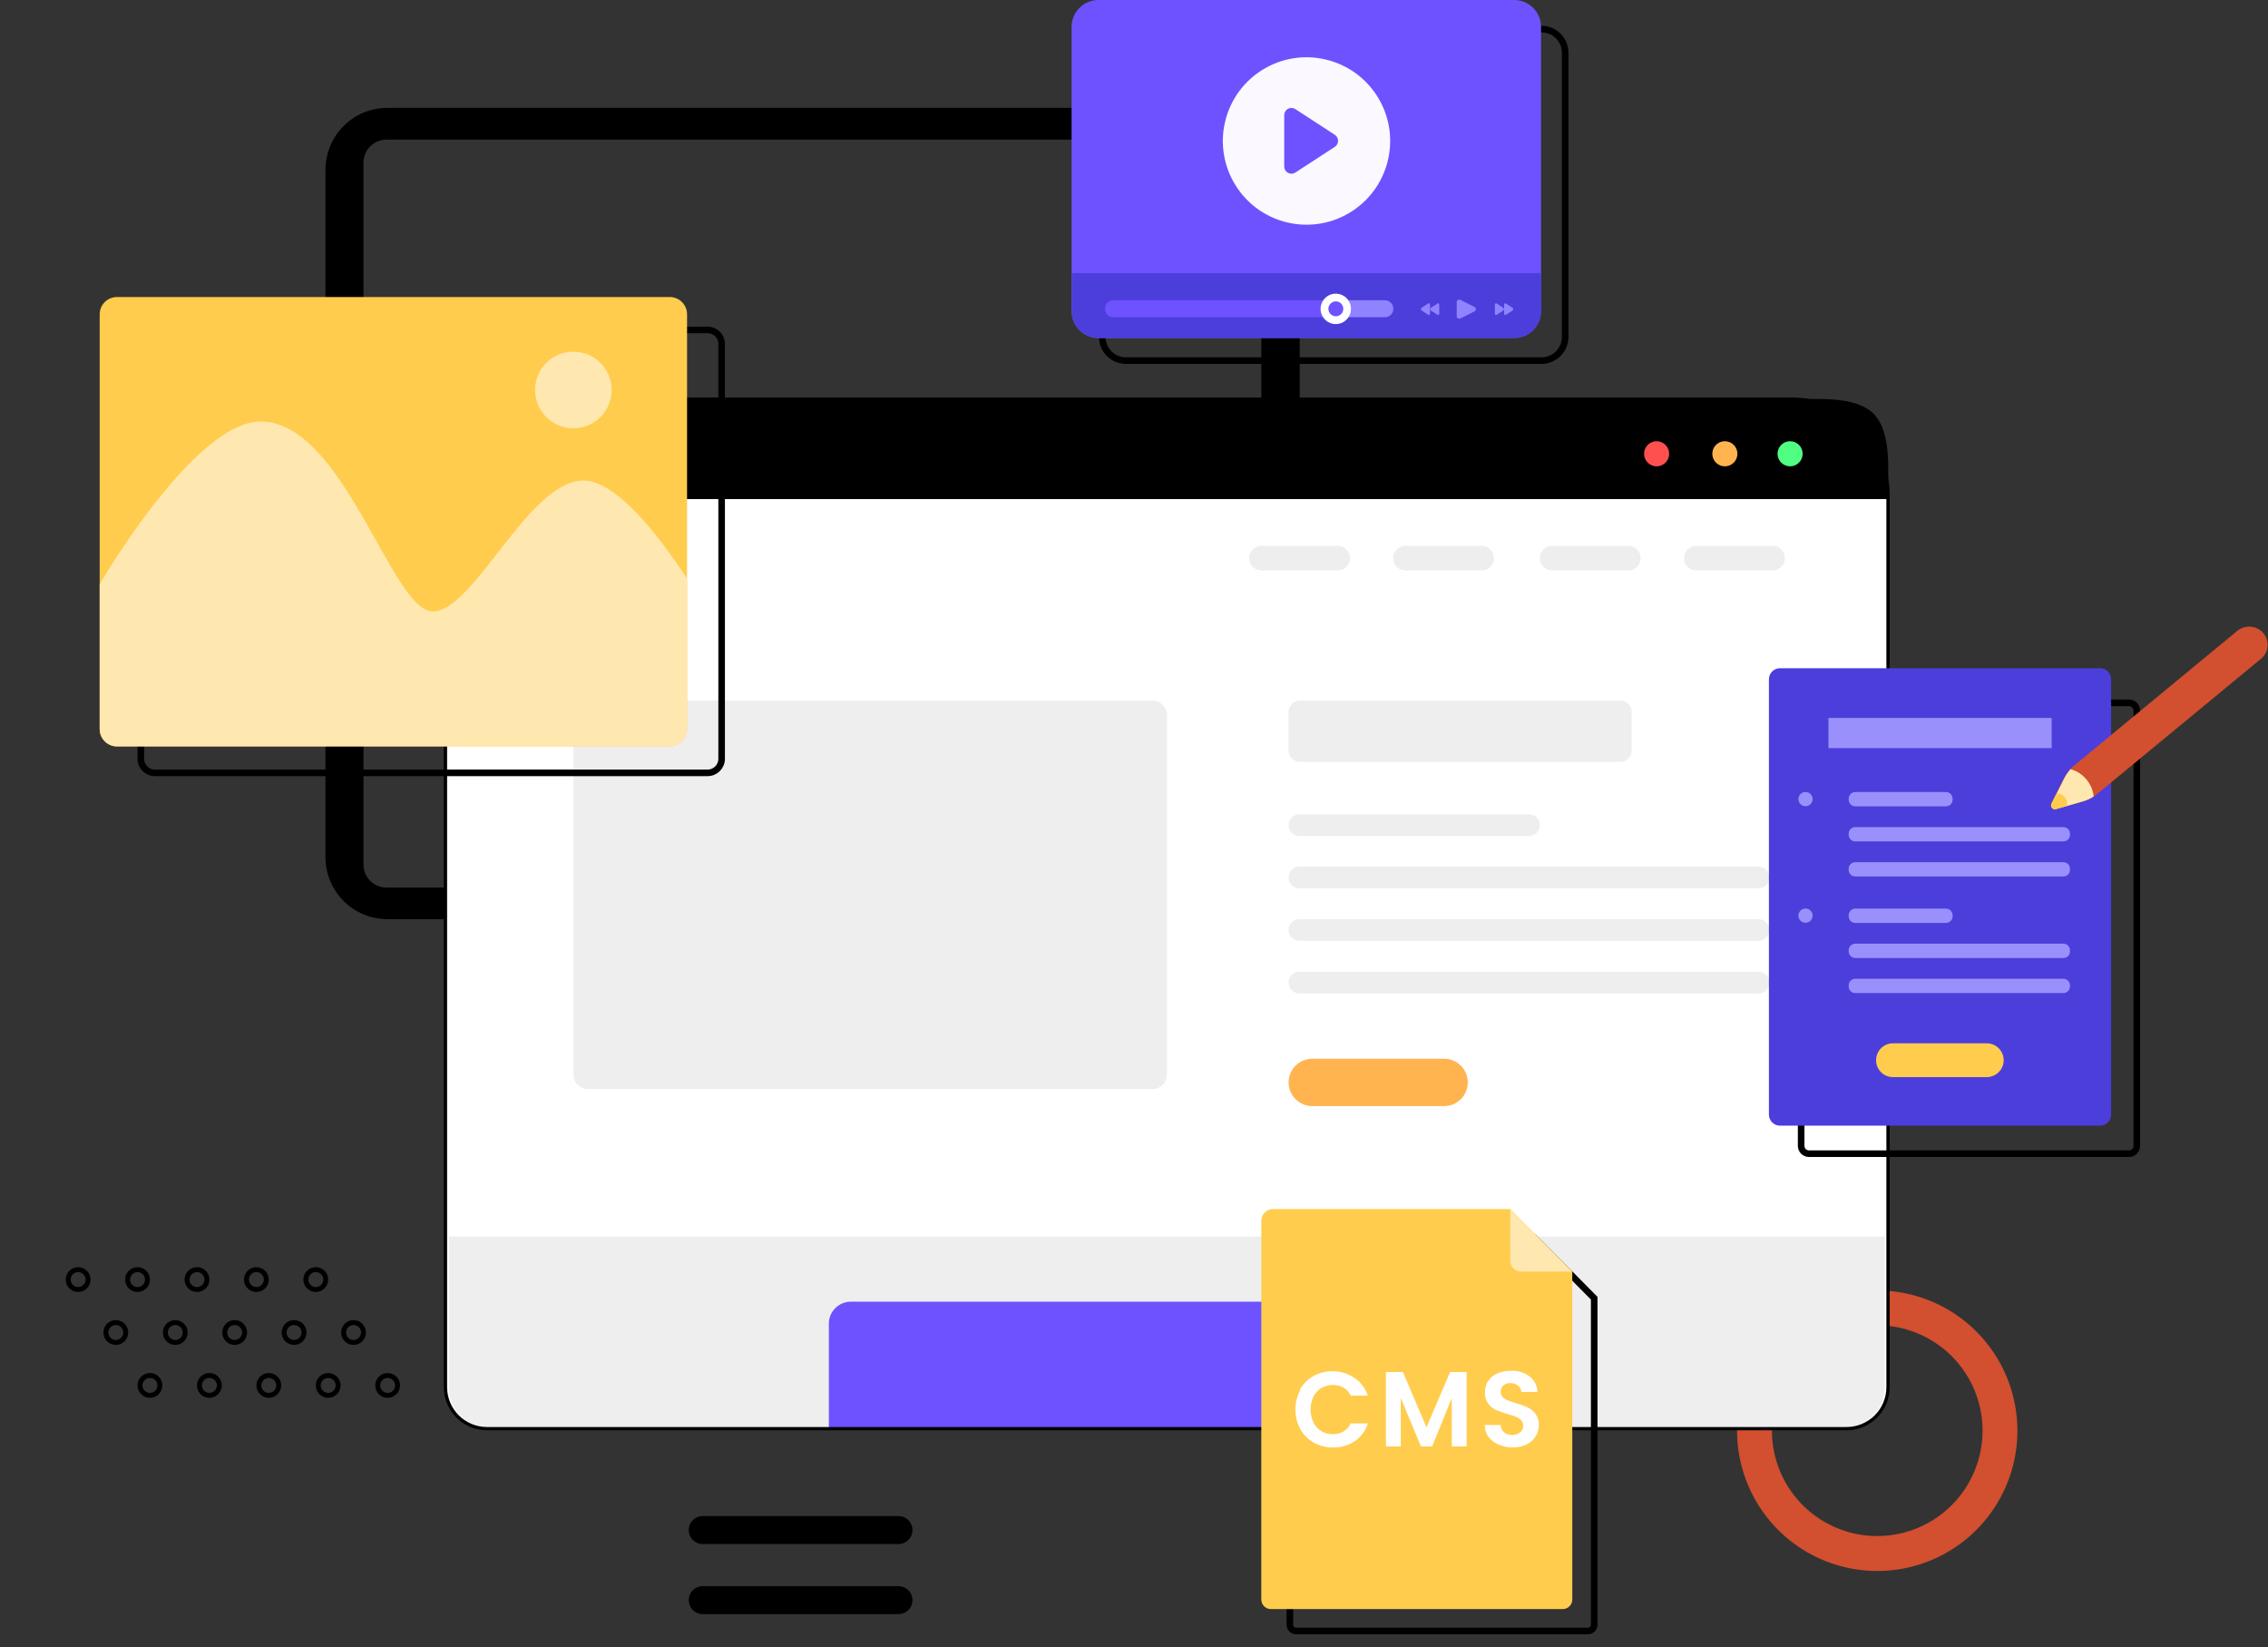 <svg width="690" height="501" viewBox="0 0 690 501" fill="none" xmlns="http://www.w3.org/2000/svg">
<rect x="0" y="0" width="690" height="501" fill="#333333" stroke="none"/>
<path d="M99.017 51.657V260.71C99.017 265.71 101.003 270.505 104.537 274.04C108.071 277.575 112.864 279.561 117.862 279.561H376.571C381.569 279.561 386.363 277.575 389.897 274.04C393.431 270.505 395.416 265.71 395.416 260.71V51.657C395.416 46.657 393.431 41.862 389.897 38.327C386.363 34.792 381.569 32.806 376.571 32.806H117.862C112.864 32.806 108.071 34.792 104.537 38.327C101.003 41.862 99.017 46.657 99.017 51.657V51.657ZM376.755 269.952H117.556C115.706 269.952 113.932 269.217 112.624 267.908C111.316 266.6 110.581 264.825 110.581 262.975V49.453C110.581 47.603 111.316 45.828 112.624 44.519C113.932 43.211 115.706 42.476 117.556 42.476H376.755C378.605 42.476 380.379 43.211 381.687 44.519C382.995 45.828 383.73 47.603 383.73 49.453V262.914C383.73 264.764 382.995 266.539 381.687 267.847C380.379 269.156 378.605 269.891 376.755 269.891V269.952Z" fill="black"/>
<path d="M571.118 392.504C562.683 392.504 554.437 395.006 547.423 399.694C540.41 404.383 534.944 411.047 531.717 418.843C528.49 426.639 527.646 435.217 529.293 443.493C530.94 451.769 535.004 459.37 540.97 465.335C546.936 471.3 554.537 475.362 562.811 477.005C571.085 478.649 579.66 477.801 587.452 474.569C595.244 471.338 601.903 465.867 606.587 458.849C611.27 451.831 613.768 443.581 613.764 435.143C613.767 429.541 612.665 423.993 610.523 418.818C608.38 413.642 605.239 408.939 601.278 404.979C597.317 401.019 592.615 397.879 587.44 395.738C582.264 393.597 576.718 392.498 571.118 392.504V392.504ZM571.118 467.193C564.781 467.193 558.586 465.314 553.317 461.792C548.048 458.27 543.942 453.264 541.517 447.408C539.092 441.551 538.457 435.107 539.693 428.89C540.93 422.673 543.981 416.962 548.462 412.479C552.943 407.997 558.652 404.944 564.867 403.708C571.083 402.471 577.525 403.106 583.38 405.532C589.234 407.958 594.238 412.066 597.759 417.336C601.279 422.607 603.158 428.804 603.158 435.143C603.158 443.643 599.783 451.795 593.774 457.806C587.765 463.817 579.616 467.193 571.118 467.193V467.193Z" fill="#D24F30"/>
<path d="M574.402 150.563V421.902C574.402 423.56 574.075 425.203 573.441 426.735C572.806 428.267 571.876 429.659 570.704 430.832C569.532 432.004 568.14 432.935 566.609 433.569C565.077 434.204 563.435 434.531 561.777 434.531H148.148C144.8 434.531 141.589 433.2 139.222 430.832C136.854 428.463 135.524 425.251 135.524 421.902V150.563C135.524 146.733 136.279 142.94 137.744 139.401C139.21 135.863 141.359 132.648 144.067 129.941C146.776 127.233 149.991 125.086 153.529 123.622C157.068 122.158 160.86 121.406 164.689 121.409H545.298C553.019 121.425 560.418 124.503 565.874 129.968C571.33 135.433 574.396 142.839 574.402 150.563Z" fill="white"/>
<path d="M574.402 150.563V151.807H135.606V150.563C135.606 146.732 136.36 142.94 137.826 139.401C139.292 135.863 141.441 132.648 144.149 129.941C146.858 127.233 150.073 125.086 153.611 123.622C157.149 122.158 160.941 121.406 164.77 121.409H545.298C553.019 121.425 564.544 120.377 570 125.842C575.456 131.308 574.396 142.839 574.402 150.563Z" fill="black"/>
<path d="M406.98 173.494H383.771C383.279 173.497 382.791 173.402 382.336 173.216C381.881 173.029 381.467 172.755 381.118 172.408C380.77 172.061 380.493 171.648 380.304 171.194C380.115 170.74 380.018 170.253 380.018 169.761V169.761C380.018 168.765 380.413 167.81 381.117 167.106C381.821 166.402 382.775 166.007 383.771 166.007H406.98C407.972 166.012 408.921 166.41 409.62 167.113C410.32 167.817 410.712 168.768 410.712 169.761C410.712 170.751 410.319 171.7 409.619 172.4C408.919 173.101 407.97 173.494 406.98 173.494Z" fill="#EEEEEE"/>
<path d="M450.85 173.494H427.559C426.569 173.494 425.619 173.101 424.919 172.4C424.22 171.7 423.826 170.751 423.826 169.761V169.761C423.826 168.768 424.219 167.817 424.918 167.113C425.618 166.41 426.567 166.012 427.559 166.007H450.768C451.763 166.007 452.718 166.402 453.422 167.106C454.125 167.81 454.521 168.765 454.521 169.761V169.761C454.521 170.74 454.136 171.681 453.449 172.379C452.762 173.077 451.829 173.478 450.85 173.494Z" fill="#EEEEEE"/>
<path d="M495.392 173.494H472.203C471.711 173.497 471.224 173.402 470.768 173.216C470.313 173.029 469.899 172.755 469.551 172.408C469.202 172.061 468.925 171.648 468.736 171.194C468.547 170.74 468.45 170.253 468.45 169.761C468.45 168.765 468.846 167.81 469.549 167.106C470.253 166.402 471.208 166.007 472.203 166.007H495.392C496.387 166.007 497.342 166.402 498.045 167.106C498.749 167.81 499.144 168.765 499.144 169.761V169.761C499.144 170.253 499.047 170.74 498.859 171.194C498.67 171.648 498.393 172.061 498.044 172.408C497.695 172.755 497.282 173.029 496.826 173.216C496.371 173.402 495.884 173.497 495.392 173.494V173.494Z" fill="#EEEEEE"/>
<path d="M539.282 173.494H516.073C515.582 173.494 515.097 173.397 514.644 173.21C514.191 173.022 513.78 172.747 513.433 172.4C513.087 172.054 512.812 171.642 512.624 171.189C512.437 170.736 512.34 170.251 512.34 169.761V169.761C512.34 168.768 512.733 167.817 513.432 167.113C514.132 166.41 515.081 166.012 516.073 166.007H539.282C540.277 166.007 541.232 166.402 541.935 167.106C542.639 167.81 543.034 168.765 543.034 169.761V169.761C543.035 170.253 542.937 170.74 542.748 171.194C542.56 171.648 542.283 172.061 541.934 172.408C541.585 172.755 541.172 173.029 540.716 173.216C540.261 173.402 539.774 173.497 539.282 173.494V173.494Z" fill="#EEEEEE"/>
<path d="M350.629 213.093H178.863C176.43 213.093 174.458 215.066 174.458 217.5V326.831C174.458 329.265 176.43 331.238 178.863 331.238H350.629C353.062 331.238 355.034 329.265 355.034 326.831V217.5C355.034 215.066 353.062 213.093 350.629 213.093Z" fill="#EEEEEE"/>
<path d="M492.985 213.093H395.457C393.565 213.093 392.031 214.628 392.031 216.521V228.292C392.031 230.185 393.565 231.72 395.457 231.72H492.985C494.878 231.72 496.412 230.185 496.412 228.292V216.521C496.412 214.628 494.878 213.093 492.985 213.093Z" fill="#EEEEEE"/>
<path d="M465.146 254.284H395.335C394.458 254.284 393.618 253.936 392.998 253.316C392.379 252.696 392.031 251.855 392.031 250.979V250.979C392.036 250.104 392.386 249.266 393.004 248.648C393.623 248.029 394.46 247.679 395.335 247.674H465.146C466.023 247.674 466.863 248.022 467.483 248.642C468.102 249.262 468.45 250.102 468.45 250.979V250.979C468.453 251.413 468.369 251.844 468.204 252.247C468.039 252.649 467.796 253.014 467.489 253.322C467.181 253.629 466.816 253.873 466.414 254.038C466.012 254.203 465.581 254.286 465.146 254.284V254.284Z" fill="#EEEEEE"/>
<path d="M534.999 270.176H395.335C394.458 270.176 393.618 269.828 392.998 269.208C392.379 268.589 392.031 267.748 392.031 266.871V266.871C392.036 265.997 392.386 265.159 393.004 264.54C393.623 263.922 394.46 263.572 395.335 263.566H534.999C535.433 263.566 535.862 263.652 536.263 263.818C536.664 263.984 537.028 264.227 537.335 264.534C537.642 264.841 537.885 265.206 538.051 265.607C538.217 266.008 538.303 266.437 538.303 266.871V266.871C538.306 267.306 538.222 267.737 538.057 268.139C537.892 268.542 537.649 268.907 537.341 269.214C537.034 269.522 536.668 269.765 536.266 269.93C535.864 270.096 535.433 270.179 534.999 270.176V270.176Z" fill="#EEEEEE"/>
<path d="M534.999 286.171H395.335C394.901 286.171 394.471 286.086 394.07 285.92C393.669 285.754 393.305 285.51 392.998 285.203C392.692 284.896 392.448 284.532 392.282 284.131C392.116 283.73 392.031 283.3 392.031 282.866V282.866C392.036 281.991 392.386 281.154 393.004 280.535C393.623 279.916 394.46 279.567 395.335 279.561H534.999C535.872 279.561 536.709 279.907 537.328 280.522C537.947 281.137 538.297 281.973 538.303 282.846V282.846C538.308 283.282 538.227 283.716 538.063 284.12C537.899 284.525 537.656 284.893 537.349 285.202C537.041 285.512 536.675 285.757 536.271 285.923C535.868 286.09 535.435 286.174 534.999 286.171V286.171Z" fill="#EEEEEE"/>
<path d="M534.999 302.166H395.335C394.458 302.166 393.618 301.818 392.998 301.198C392.379 300.578 392.031 299.737 392.031 298.861V298.861C392.031 297.984 392.379 297.144 392.998 296.524C393.618 295.904 394.458 295.556 395.335 295.556H534.999C535.433 295.553 535.864 295.637 536.266 295.802C536.668 295.967 537.034 296.21 537.341 296.518C537.649 296.825 537.892 297.191 538.057 297.593C538.222 297.995 538.306 298.426 538.303 298.861C538.306 299.296 538.222 299.727 538.057 300.129C537.892 300.531 537.649 300.897 537.341 301.204C537.034 301.511 536.668 301.755 536.266 301.92C535.864 302.085 535.433 302.169 534.999 302.166Z" fill="#EEEEEE"/>
<path d="M439.347 336.42H399.23C397.321 336.42 395.489 335.661 394.139 334.311C392.789 332.96 392.031 331.128 392.031 329.218C392.031 327.308 392.789 325.476 394.139 324.126C395.489 322.775 397.321 322.017 399.23 322.017H439.347C441.256 322.017 443.087 322.775 444.438 324.126C445.788 325.476 446.546 327.308 446.546 329.218V329.218C446.546 331.128 445.788 332.96 444.438 334.311C443.087 335.661 441.256 336.42 439.347 336.42V336.42Z" fill="#FFB450"/>
<path d="M573.404 376.08V421.902C573.404 423.56 573.079 425.203 572.447 426.735C571.816 428.267 570.89 429.659 569.723 430.832C568.556 432.004 567.171 432.935 565.646 433.569C564.122 434.204 562.487 434.531 560.837 434.531H149.091C145.758 434.531 142.562 433.2 140.205 430.832C137.848 428.463 136.524 425.251 136.524 421.902V376.08H573.404Z" fill="#EEEEEE"/>
<path d="M457.825 402.602V434.531H252.162V402.602C252.162 400.831 252.864 399.132 254.115 397.878C255.365 396.623 257.061 395.916 258.832 395.911H451.053C451.939 395.9 452.817 396.065 453.638 396.396C454.459 396.728 455.207 397.219 455.837 397.841C456.466 398.464 456.966 399.205 457.308 400.023C457.649 400.84 457.825 401.717 457.825 402.602V402.602Z" fill="#6E52FF"/>
<path d="M507.812 137.995C507.816 138.751 507.596 139.49 507.18 140.12C506.763 140.751 506.169 141.243 505.472 141.535C504.776 141.826 504.008 141.905 503.267 141.76C502.526 141.615 501.845 141.253 501.309 140.721C500.774 140.188 500.408 139.508 500.259 138.768C500.111 138.027 500.185 137.259 500.473 136.561C500.761 135.862 501.25 135.265 501.878 134.845C502.505 134.425 503.243 134.201 503.998 134.201C505.006 134.201 505.973 134.6 506.688 135.311C507.403 136.022 507.807 136.987 507.812 137.995Z" fill="#FF5050"/>
<path d="M528.574 137.995C528.578 138.752 528.358 139.492 527.94 140.123C527.523 140.753 526.927 141.245 526.229 141.537C525.532 141.828 524.763 141.905 524.022 141.759C523.28 141.612 522.598 141.248 522.064 140.713C521.529 140.179 521.166 139.497 521.019 138.755C520.873 138.013 520.95 137.244 521.241 136.546C521.532 135.849 522.024 135.253 522.654 134.835C523.285 134.418 524.025 134.197 524.781 134.201C525.787 134.201 526.752 134.601 527.463 135.312C528.175 136.024 528.574 136.989 528.574 137.995V137.995Z" fill="#FFB450"/>
<path d="M548.419 137.995C548.423 138.752 548.202 139.492 547.784 140.123C547.367 140.753 546.771 141.245 546.074 141.537C545.376 141.828 544.607 141.905 543.866 141.759C543.124 141.612 542.443 141.248 541.908 140.713C541.373 140.179 541.01 139.497 540.863 138.755C540.717 138.013 540.794 137.244 541.085 136.546C541.376 135.849 541.868 135.253 542.499 134.835C543.129 134.418 543.869 134.197 544.625 134.201C545.631 134.201 546.596 134.601 547.308 135.312C548.019 136.024 548.419 136.989 548.419 137.995Z" fill="#50FF81"/>
<path d="M574.402 150.563V421.902C574.402 423.56 574.075 425.203 573.441 426.735C572.806 428.267 571.876 429.659 570.704 430.832C569.532 432.004 568.14 432.935 566.609 433.569C565.077 434.204 563.435 434.531 561.777 434.531H148.148C144.8 434.531 141.589 433.2 139.222 430.832C136.854 428.463 135.524 425.251 135.524 421.902V150.563C135.524 146.733 136.279 142.94 137.744 139.401C139.21 135.863 141.359 132.648 144.067 129.941C146.776 127.233 149.991 125.086 153.529 123.622C157.068 122.158 160.86 121.406 164.689 121.409H545.298C553.019 121.425 560.418 124.503 565.874 129.968C571.33 135.433 574.396 142.839 574.402 150.563Z" stroke="black" stroke-miterlimit="10"/>
<g style="mix-blend-mode:multiply">
<path d="M47.106 100.352H215.283C217.636 100.352 219.545 102.26 219.545 104.615V230.798C219.545 233.153 217.636 235.062 215.283 235.062H47.106C44.753 235.062 42.844 233.153 42.844 230.798V104.615C42.844 102.26 44.753 100.352 47.106 100.352Z" stroke="black" stroke-width="2"/>
</g>
<path d="M203.765 90.338H35.589C32.683 90.338 30.327 92.694 30.327 95.601V221.764C30.327 224.671 32.683 227.027 35.589 227.027H203.765C206.671 227.027 209.027 224.671 209.027 221.764V95.601C209.027 92.694 206.671 90.338 203.765 90.338Z" fill="#FFCC4D"/>
<path d="M209.027 175.983V221.764C209.027 223.154 208.475 224.488 207.492 225.471C206.509 226.455 205.176 227.007 203.786 227.007H35.569C34.18 227.002 32.85 226.447 31.868 225.465C30.887 224.483 30.333 223.153 30.327 221.764V177.697C30.327 177.697 59.023 128.203 79.275 128.203C104.646 128.203 119.086 185.959 131.669 185.959C144.253 185.959 160.814 146.156 177.497 146.156C187.49 146.156 200.339 162.742 209.027 175.983Z" fill="#FFE7B0"/>
<path d="M186.083 118.614C186.083 120.919 185.399 123.172 184.119 125.088C182.838 127.004 181.018 128.497 178.889 129.378C176.76 130.26 174.418 130.489 172.158 130.038C169.898 129.587 167.823 128.475 166.196 126.844C164.568 125.213 163.46 123.135 163.013 120.874C162.566 118.613 162.8 116.27 163.684 114.142C164.569 112.014 166.065 110.196 167.982 108.918C169.9 107.641 172.154 106.961 174.458 106.965C177.543 106.97 180.5 108.2 182.679 110.384C184.859 112.568 186.083 115.528 186.083 118.614V118.614Z" fill="#FFE7B0"/>
<g style="mix-blend-mode:multiply">
<path d="M550.353 213.765H647.697C649.015 213.765 650.083 214.833 650.083 216.151V348.516C650.083 349.834 649.015 350.903 647.697 350.903H550.353C549.036 350.903 547.967 349.834 547.967 348.516V216.151C547.967 214.833 549.036 213.765 550.353 213.765Z" stroke="black" stroke-width="2"/>
</g>
<path d="M638.89 203.239H541.545C539.676 203.239 538.16 204.756 538.16 206.626V338.991C538.16 340.861 539.676 342.377 541.545 342.377H638.89C640.76 342.377 642.276 340.861 642.276 338.991V206.626C642.276 204.756 640.76 203.239 638.89 203.239Z" fill="#4C3EDB"/>
<path d="M624.186 218.357H556.271V227.537H624.186V218.357Z" fill="#9A90FC"/>
<path d="M604.444 327.607H575.891C575.217 327.607 574.549 327.473 573.927 327.215C573.305 326.956 572.739 326.577 572.264 326.099C571.788 325.622 571.411 325.055 571.155 324.431C570.899 323.808 570.769 323.14 570.772 322.465C570.769 321.791 570.899 321.123 571.155 320.499C571.411 319.876 571.788 319.309 572.264 318.831C572.739 318.354 573.305 317.975 573.927 317.716C574.549 317.457 575.217 317.324 575.891 317.324H604.444C605.807 317.324 607.114 317.866 608.078 318.83C609.042 319.794 609.583 321.102 609.583 322.465V322.465C609.583 323.829 609.042 325.137 608.078 326.101C607.114 327.065 605.807 327.607 604.444 327.607V327.607Z" fill="#FFCC4D"/>
<path d="M592.043 240.9H564.429C563.325 240.9 562.43 241.795 562.43 242.9V243.247C562.43 244.351 563.325 245.246 564.429 245.246H592.043C593.147 245.246 594.042 244.351 594.042 243.247V242.9C594.042 241.795 593.147 240.9 592.043 240.9Z" fill="#9A90FC"/>
<path d="M627.755 251.57H564.429C563.325 251.57 562.43 252.465 562.43 253.57V253.916C562.43 255.021 563.325 255.916 564.429 255.916H627.755C628.858 255.916 629.753 255.021 629.753 253.916V253.57C629.753 252.465 628.858 251.57 627.755 251.57Z" fill="#9A90FC"/>
<path d="M627.755 262.24H564.429C563.325 262.24 562.43 263.135 562.43 264.24V264.586C562.43 265.691 563.325 266.586 564.429 266.586H627.755C628.858 266.586 629.753 265.691 629.753 264.586V264.24C629.753 263.135 628.858 262.24 627.755 262.24Z" fill="#9A90FC"/>
<path d="M551.458 243.063C551.453 243.49 551.323 243.906 551.083 244.259C550.843 244.612 550.504 244.886 550.109 245.046C549.714 245.207 549.28 245.247 548.862 245.161C548.444 245.075 548.06 244.868 547.76 244.564C547.46 244.261 547.256 243.876 547.174 243.457C547.092 243.038 547.136 242.604 547.3 242.21C547.465 241.816 547.742 241.48 548.097 241.243C548.452 241.006 548.869 240.88 549.296 240.88C549.581 240.88 549.864 240.937 550.128 241.047C550.391 241.156 550.631 241.318 550.832 241.521C551.033 241.724 551.191 241.964 551.299 242.229C551.406 242.494 551.46 242.777 551.458 243.063V243.063Z" fill="#9A90FC"/>
<path d="M592.043 276.358H564.429C563.325 276.358 562.43 277.253 562.43 278.357V278.704C562.43 279.809 563.325 280.704 564.429 280.704H592.043C593.147 280.704 594.042 279.809 594.042 278.704V278.357C594.042 277.253 593.147 276.358 592.043 276.358Z" fill="#9A90FC"/>
<path d="M627.755 287.028H564.429C563.325 287.028 562.43 287.923 562.43 289.027V289.374C562.43 290.478 563.325 291.374 564.429 291.374H627.755C628.858 291.374 629.753 290.478 629.753 289.374V289.027C629.753 287.923 628.858 287.028 627.755 287.028Z" fill="#9A90FC"/>
<path d="M627.755 297.698H564.429C563.325 297.698 562.43 298.593 562.43 299.697V300.044C562.43 301.148 563.325 302.043 564.429 302.043H627.755C628.858 302.043 629.753 301.148 629.753 300.044V299.697C629.753 298.593 628.858 297.698 627.755 297.698Z" fill="#9A90FC"/>
<path d="M551.458 278.521C551.453 278.948 551.323 279.364 551.083 279.717C550.843 280.069 550.504 280.343 550.109 280.504C549.714 280.665 549.28 280.704 548.862 280.619C548.444 280.533 548.06 280.325 547.76 280.022C547.46 279.719 547.256 279.334 547.174 278.915C547.092 278.496 547.136 278.062 547.3 277.668C547.465 277.274 547.742 276.938 548.097 276.701C548.452 276.464 548.869 276.338 549.296 276.338C549.581 276.338 549.864 276.394 550.128 276.504C550.391 276.614 550.631 276.775 550.832 276.978C551.033 277.181 551.191 277.422 551.299 277.687C551.406 277.952 551.46 278.235 551.458 278.521V278.521Z" fill="#9A90FC"/>
<path d="M688.001 200.261L638.197 241.349C637.811 241.678 637.402 241.978 636.973 242.247C635.915 242.932 634.76 243.454 633.547 243.797L625.389 246.082C625.171 246.143 624.94 246.139 624.724 246.071C624.509 246.002 624.318 245.872 624.175 245.697C624.032 245.521 623.944 245.308 623.92 245.083C623.897 244.858 623.939 244.631 624.043 244.43L627.795 236.963C628.331 235.866 629.018 234.85 629.835 233.943C630.192 233.552 630.581 233.19 630.997 232.862L680.557 191.957C681.657 191.018 683.072 190.53 684.516 190.591C685.961 190.651 687.33 191.256 688.348 192.284C688.866 192.821 689.27 193.459 689.534 194.157C689.798 194.856 689.918 195.6 689.885 196.347C689.853 197.093 689.669 197.824 689.345 198.497C689.021 199.17 688.564 199.77 688.001 200.261V200.261Z" fill="#D24F30"/>
<path d="M636.973 242.247C635.915 242.932 634.76 243.454 633.547 243.797L628.836 245.144L625.491 246.082C625.273 246.143 625.042 246.139 624.827 246.071C624.611 246.002 624.42 245.872 624.277 245.697C624.134 245.521 624.046 245.308 624.022 245.083C623.999 244.858 624.041 244.631 624.145 244.43L625.695 241.349L627.898 236.963C628.433 235.866 629.12 234.85 629.937 233.943C631.802 234.471 633.468 235.543 634.721 237.022C635.974 238.501 636.759 240.32 636.973 242.247V242.247Z" fill="#FFE7B0"/>
<path d="M628.836 245.144L625.491 246.082C625.273 246.143 625.042 246.139 624.827 246.071C624.611 246.002 624.42 245.872 624.277 245.697C624.134 245.521 624.046 245.308 624.022 245.083C623.999 244.858 624.041 244.631 624.145 244.43L625.695 241.349C626.171 241.331 626.645 241.422 627.08 241.617C627.515 241.811 627.899 242.103 628.203 242.47C628.506 242.837 628.722 243.269 628.831 243.733C628.941 244.197 628.943 244.68 628.836 245.144V245.144Z" fill="#FFCC4D"/>
<g style="mix-blend-mode:multiply">
<path d="M342.531 8.854H469C472.964 8.854 476.178 12.068 476.178 16.035V102.496C476.178 106.462 472.964 109.677 469 109.677H342.531C338.567 109.677 335.353 106.462 335.353 102.496V16.035C335.353 12.068 338.567 8.854 342.531 8.854Z" stroke="black" stroke-width="2"/>
</g>
<path d="M460.659 0H334.191C329.674 0 326.012 3.663 326.012 8.181V94.642C326.012 99.161 329.674 102.823 334.191 102.823H460.659C465.176 102.823 468.838 99.161 468.838 94.642V8.181C468.838 3.663 465.176 0 460.659 0Z" fill="#6E52FF"/>
<path d="M468.838 83.054V94.622C468.838 96.786 467.978 98.862 466.448 100.392C464.918 101.923 462.843 102.783 460.68 102.783H334.231C332.068 102.783 329.993 101.923 328.463 100.392C326.933 98.862 326.073 96.786 326.073 94.622V83.054H468.838Z" fill="#4C3EDB"/>
<path d="M401.841 93.908C401.838 94.832 402.115 95.736 402.636 96.499H338.759C338.072 96.499 337.413 96.226 336.928 95.74C336.442 95.254 336.169 94.595 336.169 93.908C336.169 93.221 336.442 92.562 336.928 92.076C337.413 91.59 338.072 91.317 338.759 91.317H402.636C402.115 92.08 401.838 92.984 401.841 93.908V93.908Z" fill="#6E52FF"/>
<path d="M423.908 93.908C423.908 94.595 423.635 95.254 423.149 95.74C422.663 96.226 422.005 96.499 421.318 96.499H402.636C402.117 95.735 401.839 94.832 401.839 93.908C401.839 92.984 402.117 92.081 402.636 91.317H421.318C422.005 91.317 422.663 91.59 423.149 92.076C423.635 92.562 423.908 93.221 423.908 93.908Z" fill="#8F83FF"/>
<path d="M411.018 93.908C411.027 95.017 410.637 96.093 409.919 96.938C409.202 97.784 408.205 98.344 407.11 98.517C406.014 98.69 404.893 98.463 403.951 97.879C403.008 97.295 402.306 96.392 401.973 95.334C401.64 94.276 401.698 93.133 402.135 92.114C402.573 91.095 403.362 90.267 404.359 89.78C405.355 89.294 406.493 89.181 407.566 89.463C408.638 89.745 409.574 90.403 410.203 91.317C410.73 92.078 411.014 92.982 411.018 93.908V93.908Z" fill="white"/>
<path d="M408.673 93.908C408.677 94.358 408.547 94.798 408.3 95.174C408.053 95.549 407.699 95.843 407.285 96.016C406.87 96.19 406.413 96.237 405.972 96.15C405.531 96.064 405.126 95.847 404.808 95.529C404.49 95.212 404.274 94.806 404.188 94.365C404.101 93.924 404.148 93.467 404.321 93.052C404.495 92.638 404.789 92.284 405.164 92.037C405.539 91.79 405.98 91.66 406.429 91.664C407.023 91.669 407.59 91.907 408.01 92.327C408.429 92.747 408.667 93.314 408.673 93.908V93.908Z" fill="#6E52FF"/>
<path d="M443.181 96.193V91.868C443.186 91.74 443.222 91.615 443.287 91.505C443.351 91.395 443.442 91.302 443.551 91.236C443.66 91.169 443.784 91.131 443.912 91.123C444.039 91.116 444.166 91.141 444.282 91.195L448.586 93.357C448.71 93.42 448.814 93.516 448.887 93.635C448.96 93.754 448.999 93.891 448.999 94.03C448.999 94.17 448.96 94.306 448.887 94.425C448.814 94.544 448.71 94.641 448.586 94.704L444.282 96.866C444.166 96.92 444.039 96.944 443.912 96.937C443.784 96.93 443.66 96.891 443.551 96.825C443.442 96.758 443.351 96.665 443.287 96.555C443.222 96.445 443.186 96.32 443.181 96.193V96.193Z" fill="#8F83FF"/>
<path d="M454.786 95.356V92.704C454.786 92.357 455.071 92.133 455.316 92.296L457.355 93.622C457.419 93.67 457.47 93.731 457.506 93.802C457.541 93.873 457.559 93.951 457.559 94.03C457.559 94.109 457.541 94.188 457.506 94.258C457.47 94.329 457.419 94.391 457.355 94.438L455.316 95.764C455.071 95.928 454.786 95.703 454.786 95.356Z" fill="#8F83FF"/>
<path d="M457.6 95.356V92.704C457.6 92.357 457.886 92.133 458.131 92.296L460.17 93.622C460.233 93.67 460.285 93.731 460.32 93.802C460.356 93.873 460.374 93.951 460.374 94.03C460.374 94.109 460.356 94.188 460.32 94.258C460.285 94.329 460.233 94.391 460.17 94.438L458.131 95.764C457.886 95.928 457.6 95.703 457.6 95.356Z" fill="#8F83FF"/>
<path d="M437.878 95.356V92.704C437.878 92.357 437.593 92.133 437.348 92.296L435.309 93.622C435.245 93.67 435.194 93.731 435.159 93.802C435.123 93.873 435.105 93.951 435.105 94.03C435.105 94.109 435.123 94.188 435.159 94.258C435.194 94.329 435.245 94.391 435.309 94.438L437.348 95.764C437.593 95.928 437.878 95.703 437.878 95.356Z" fill="#8F83FF"/>
<path d="M435.064 95.356V92.704C435.064 92.357 434.778 92.133 434.534 92.296L432.494 93.622C432.431 93.67 432.379 93.731 432.344 93.802C432.309 93.873 432.29 93.951 432.29 94.03C432.29 94.109 432.309 94.188 432.344 94.258C432.379 94.329 432.431 94.391 432.494 94.438L434.534 95.764C434.778 95.928 435.064 95.703 435.064 95.356Z" fill="#8F83FF"/>
<path d="M422.247 48.764C425.496 35.083 417.042 21.358 403.365 18.109C389.688 14.859 375.968 23.316 372.719 36.997C369.471 50.678 377.925 64.403 391.602 67.653C405.279 70.902 418.999 62.445 422.247 48.764Z" fill="#FBF8FF"/>
<path d="M390.705 50.657V35.009C390.705 34.617 390.81 34.231 391.01 33.894C391.21 33.556 391.498 33.279 391.842 33.091C392.187 32.903 392.575 32.811 392.967 32.826C393.359 32.84 393.74 32.96 394.07 33.173L406.103 41.007C406.406 41.206 406.655 41.476 406.827 41.795C406.999 42.114 407.089 42.471 407.089 42.833C407.089 43.195 406.999 43.552 406.827 43.871C406.655 44.189 406.406 44.46 406.103 44.659L394.07 52.493C393.74 52.706 393.359 52.826 392.967 52.84C392.575 52.854 392.187 52.763 391.842 52.575C391.498 52.387 391.21 52.11 391.01 51.772C390.81 51.435 390.705 51.049 390.705 50.657Z" fill="#6E52FF"/>
<g style="mix-blend-mode:multiply">
<path d="M395.006 376.406H466.746L485.008 394.852V494.163C485.008 494.672 484.806 495.159 484.447 495.519C484.087 495.878 483.6 496.08 483.092 496.08H394.333C393.825 496.08 393.338 495.878 392.978 495.519C392.619 495.159 392.417 494.672 392.417 494.163V378.997C392.417 378.31 392.69 377.651 393.175 377.165C393.661 376.679 394.32 376.406 395.006 376.406Z" stroke="black" stroke-width="2"/>
</g>
<path d="M387.319 367.736H459.477L478.342 386.75V486.493C478.342 487.267 478.035 488.009 477.488 488.556C476.941 489.103 476.199 489.41 475.425 489.41H386.646C385.873 489.41 385.131 489.103 384.584 488.556C384.037 488.009 383.73 487.267 383.73 486.493V371.306C383.73 370.836 383.823 370.37 384.004 369.935C384.184 369.501 384.449 369.106 384.783 368.775C385.116 368.443 385.512 368.18 385.947 368.002C386.383 367.824 386.849 367.733 387.319 367.736V367.736Z" fill="#FFCC4D"/>
<path d="M459.477 367.736V383.506C459.482 384.369 459.828 385.194 460.439 385.801C461.051 386.409 461.878 386.75 462.74 386.75H478.342L459.477 367.736Z" fill="#FFE7B0"/>
<path d="M395.498 422.616C396.455 420.905 397.866 419.493 399.577 418.536C401.366 417.543 403.384 417.036 405.43 417.067C407.797 417.05 410.111 417.762 412.059 419.107C413.99 420.387 415.429 422.286 416.138 424.493H410.937C410.477 423.478 409.715 422.63 408.755 422.065C407.761 421.502 406.633 421.22 405.491 421.249C404.26 421.227 403.046 421.545 401.983 422.167C400.955 422.792 400.127 423.698 399.597 424.779C399.02 426.011 398.721 427.355 398.721 428.716C398.721 430.077 399.02 431.421 399.597 432.654C400.121 433.743 400.95 434.658 401.983 435.285C403.046 435.908 404.26 436.225 405.491 436.203C406.633 436.232 407.761 435.95 408.755 435.387C409.711 434.809 410.472 433.956 410.937 432.939H416.138C415.471 435.133 414.075 437.033 412.181 438.325C410.215 439.637 407.895 440.313 405.532 440.263C403.485 440.287 401.466 439.773 399.679 438.774C397.972 437.813 396.561 436.401 395.6 434.694C394.609 432.864 394.09 430.817 394.09 428.736C394.09 426.656 394.609 424.608 395.6 422.779L395.498 422.616Z" fill="white"/>
<path d="M446.2 417.312V439.937H441.672V425.228L435.717 439.937H432.29L426.172 425.228V439.937H421.644V417.312H426.804L433.983 434.123L441.162 417.312H446.2Z" fill="white"/>
<path d="M455.826 439.325C454.628 438.846 453.589 438.04 452.828 436.999C452.087 435.95 451.694 434.693 451.706 433.408H456.56C456.583 434.243 456.935 435.036 457.539 435.612C458.224 436.181 459.097 436.473 459.987 436.428C460.882 436.479 461.766 436.203 462.475 435.653C462.779 435.41 463.021 435.098 463.18 434.744C463.34 434.389 463.413 434.001 463.393 433.613C463.415 433.002 463.195 432.408 462.781 431.96C462.343 431.513 461.814 431.165 461.231 430.94C460.403 430.618 459.558 430.339 458.702 430.103C457.479 429.76 456.28 429.338 455.112 428.839C454.182 428.398 453.371 427.74 452.746 426.921C452.049 425.918 451.705 424.713 451.767 423.493C451.74 422.256 452.089 421.04 452.767 420.005C453.465 418.988 454.443 418.194 455.581 417.72C456.872 417.177 458.26 416.906 459.66 416.924C461.697 416.827 463.706 417.432 465.351 418.638C466.073 419.203 466.662 419.92 467.078 420.738C467.494 421.555 467.726 422.454 467.757 423.371H462.842C462.83 422.997 462.734 422.63 462.561 422.298C462.388 421.966 462.143 421.677 461.843 421.453C461.151 420.915 460.291 420.64 459.416 420.678C458.674 420.654 457.949 420.901 457.376 421.372C457.093 421.626 456.874 421.943 456.735 422.297C456.597 422.651 456.544 423.033 456.581 423.412C456.571 423.69 456.618 423.968 456.72 424.228C456.822 424.488 456.976 424.724 457.172 424.922C457.598 425.344 458.104 425.677 458.661 425.901C459.246 426.146 460.082 426.431 461.169 426.758C462.396 427.097 463.596 427.527 464.759 428.043C465.716 428.515 466.543 429.216 467.166 430.083C467.873 431.066 468.225 432.26 468.165 433.47C468.178 434.658 467.852 435.826 467.227 436.836C466.563 437.909 465.608 438.773 464.473 439.325C463.132 439.966 461.657 440.281 460.17 440.243C458.673 440.248 457.193 439.935 455.826 439.325V439.325Z" fill="white"/>
<path d="M96.073 392.212C95.475 392.212 94.891 392.034 94.394 391.702C93.896 391.37 93.509 390.897 93.28 390.345C93.051 389.792 92.991 389.184 93.108 388.597C93.225 388.011 93.513 387.472 93.936 387.049C94.358 386.626 94.897 386.338 95.483 386.221C96.07 386.105 96.677 386.164 97.23 386.393C97.782 386.622 98.254 387.01 98.587 387.507C98.919 388.004 99.096 388.589 99.096 389.187C99.096 389.585 99.018 389.978 98.866 390.345C98.714 390.712 98.491 391.045 98.21 391.326C97.93 391.607 97.597 391.829 97.23 391.981C96.863 392.133 96.47 392.212 96.073 392.212Z" stroke="black" stroke-width="1.5"/>
<path d="M78.003 392.212C77.405 392.212 76.821 392.034 76.324 391.702C75.826 391.37 75.439 390.897 75.21 390.345C74.981 389.792 74.921 389.184 75.038 388.597C75.155 388.011 75.443 387.472 75.865 387.049C76.288 386.626 76.827 386.338 77.413 386.221C78 386.105 78.608 386.164 79.16 386.393C79.712 386.622 80.184 387.01 80.517 387.507C80.849 388.004 81.026 388.589 81.026 389.187C81.026 389.585 80.948 389.978 80.796 390.345C80.644 390.712 80.421 391.045 80.141 391.326C79.86 391.607 79.527 391.829 79.16 391.981C78.793 392.133 78.4 392.212 78.003 392.212Z" stroke="black" stroke-width="1.5"/>
<path d="M59.933 392.212C59.335 392.212 58.751 392.034 58.254 391.702C57.757 391.37 57.369 390.897 57.14 390.345C56.911 389.792 56.852 389.184 56.968 388.597C57.085 388.011 57.373 387.472 57.796 387.049C58.218 386.626 58.757 386.338 59.343 386.221C59.93 386.105 60.538 386.164 61.09 386.393C61.642 386.622 62.114 387.01 62.447 387.507C62.779 388.004 62.956 388.589 62.956 389.187C62.956 389.585 62.878 389.978 62.726 390.345C62.574 390.712 62.351 391.045 62.071 391.326C61.79 391.607 61.457 391.829 61.09 391.981C60.723 392.133 60.33 392.212 59.933 392.212Z" stroke="black" stroke-width="1.5"/>
<path d="M41.843 392.212C41.245 392.212 40.661 392.034 40.164 391.702C39.666 391.37 39.279 390.897 39.05 390.345C38.821 389.792 38.761 389.184 38.878 388.597C38.995 388.011 39.283 387.472 39.705 387.049C40.128 386.626 40.667 386.338 41.253 386.221C41.84 386.105 42.447 386.164 43 386.393C43.552 386.622 44.024 387.01 44.356 387.507C44.689 388.004 44.866 388.589 44.866 389.187C44.866 389.585 44.788 389.978 44.636 390.345C44.484 390.712 44.261 391.045 43.98 391.326C43.7 391.607 43.367 391.829 43 391.981C42.633 392.133 42.24 392.212 41.843 392.212Z" stroke="black" stroke-width="1.5"/>
<path d="M23.773 392.212C23.175 392.212 22.591 392.034 22.094 391.702C21.596 391.37 21.209 390.897 20.98 390.345C20.751 389.792 20.691 389.184 20.808 388.597C20.925 388.011 21.213 387.472 21.636 387.049C22.058 386.626 22.597 386.338 23.183 386.221C23.77 386.105 24.378 386.164 24.93 386.393C25.482 386.622 25.954 387.01 26.287 387.507C26.619 388.004 26.796 388.589 26.796 389.187C26.796 389.585 26.718 389.978 26.566 390.345C26.414 390.712 26.191 391.045 25.911 391.326C25.63 391.607 25.297 391.829 24.93 391.981C24.563 392.133 24.17 392.212 23.773 392.212Z" stroke="black" stroke-width="1.5"/>
<path d="M107.555 408.308C106.957 408.308 106.373 408.131 105.876 407.799C105.379 407.466 104.991 406.994 104.762 406.441C104.534 405.889 104.474 405.281 104.59 404.694C104.707 404.107 104.995 403.568 105.418 403.145C105.841 402.723 106.379 402.435 106.966 402.318C107.552 402.201 108.16 402.261 108.712 402.49C109.264 402.719 109.737 403.106 110.069 403.604C110.401 404.101 110.578 404.686 110.578 405.284C110.578 406.086 110.26 406.855 109.693 407.423C109.126 407.99 108.357 408.308 107.555 408.308Z" stroke="black" stroke-width="1.5"/>
<path d="M89.465 408.308C88.867 408.308 88.283 408.131 87.786 407.799C87.288 407.466 86.901 406.994 86.672 406.441C86.443 405.889 86.383 405.281 86.5 404.694C86.617 404.107 86.905 403.568 87.328 403.145C87.75 402.723 88.289 402.435 88.875 402.318C89.462 402.201 90.07 402.261 90.622 402.49C91.174 402.719 91.646 403.106 91.979 403.604C92.311 404.101 92.488 404.686 92.488 405.284C92.488 406.086 92.169 406.856 91.603 407.423C91.036 407.99 90.267 408.308 89.465 408.308Z" stroke="black" stroke-width="1.5"/>
<path d="M71.395 408.308C70.797 408.308 70.213 408.131 69.716 407.799C69.219 407.466 68.831 406.994 68.602 406.441C68.373 405.889 68.314 405.281 68.43 404.694C68.547 404.107 68.835 403.568 69.258 403.145C69.68 402.723 70.219 402.435 70.805 402.318C71.392 402.201 72 402.261 72.552 402.49C73.104 402.719 73.576 403.106 73.909 403.604C74.241 404.101 74.418 404.686 74.418 405.284C74.418 406.086 74.1 406.855 73.533 407.423C72.966 407.99 72.197 408.308 71.395 408.308Z" stroke="black" stroke-width="1.5"/>
<path d="M56.348 405.284C56.348 406.955 54.995 408.308 53.325 408.308C51.656 408.308 50.302 406.955 50.302 405.284C50.302 403.614 51.656 402.26 53.325 402.26C54.995 402.26 56.348 403.614 56.348 405.284Z" stroke="black" stroke-width="1.5"/>
<path d="M38.258 405.284C38.258 406.955 36.904 408.308 35.235 408.308C33.566 408.308 32.212 406.955 32.212 405.284C32.212 403.614 33.566 402.26 35.235 402.26C36.904 402.26 38.258 403.614 38.258 405.284Z" stroke="black" stroke-width="1.5"/>
<path d="M120.959 421.381C120.959 423.051 119.606 424.405 117.936 424.405C116.267 424.405 114.913 423.051 114.913 421.381C114.913 419.71 116.267 418.357 117.936 418.357C119.606 418.357 120.959 419.71 120.959 421.381Z" stroke="black" stroke-width="1.5"/>
<path d="M102.869 421.381C102.869 423.051 101.515 424.405 99.846 424.405C98.177 424.405 96.823 423.051 96.823 421.381C96.823 419.71 98.177 418.357 99.846 418.357C101.515 418.357 102.869 419.71 102.869 421.381Z" stroke="black" stroke-width="1.5"/>
<path d="M81.776 424.405C81.178 424.405 80.594 424.228 80.097 423.895C79.6 423.563 79.212 423.091 78.983 422.538C78.754 421.986 78.695 421.377 78.811 420.791C78.928 420.204 79.216 419.665 79.639 419.242C80.061 418.819 80.6 418.531 81.186 418.415C81.773 418.298 82.381 418.358 82.933 418.587C83.485 418.816 83.957 419.203 84.29 419.701C84.622 420.198 84.799 420.783 84.799 421.381C84.799 422.183 84.481 422.952 83.914 423.519C83.347 424.087 82.578 424.405 81.776 424.405Z" stroke="black" stroke-width="1.5"/>
<path d="M63.706 424.405C63.108 424.405 62.524 424.228 62.027 423.895C61.53 423.563 61.142 423.091 60.913 422.538C60.684 421.986 60.625 421.377 60.741 420.791C60.858 420.204 61.146 419.665 61.569 419.242C61.992 418.819 62.53 418.531 63.117 418.415C63.703 418.298 64.311 418.358 64.863 418.587C65.415 418.816 65.888 419.203 66.22 419.701C66.552 420.198 66.729 420.783 66.729 421.381C66.729 422.183 66.411 422.952 65.844 423.519C65.277 424.087 64.508 424.405 63.706 424.405Z" stroke="black" stroke-width="1.5"/>
<path d="M45.616 424.405C45.018 424.405 44.434 424.228 43.937 423.895C43.44 423.563 43.052 423.091 42.823 422.538C42.594 421.986 42.535 421.377 42.651 420.791C42.768 420.204 43.056 419.665 43.478 419.242C43.901 418.819 44.44 418.531 45.026 418.415C45.613 418.298 46.221 418.358 46.773 418.587C47.325 418.816 47.797 419.203 48.13 419.701C48.462 420.198 48.639 420.783 48.639 421.381C48.639 422.183 48.321 422.952 47.754 423.519C47.187 424.087 46.418 424.405 45.616 424.405Z" stroke="black" stroke-width="1.5"/>
<path d="M273.353 469.621H213.779C212.654 469.621 211.575 469.174 210.78 468.378C209.984 467.582 209.537 466.503 209.537 465.378V465.378C209.534 464.819 209.642 464.265 209.854 463.747C210.066 463.23 210.378 462.76 210.772 462.364C211.167 461.968 211.635 461.653 212.151 461.439C212.667 461.224 213.22 461.114 213.779 461.114H273.353C274.483 461.114 275.567 461.563 276.367 462.363C277.166 463.162 277.615 464.247 277.615 465.378C277.61 466.505 277.158 467.584 276.36 468.379C275.561 469.175 274.48 469.621 273.353 469.621V469.621Z" fill="black"/>
<path d="M273.353 490.941H213.779C212.654 490.941 211.575 490.493 210.78 489.698C209.984 488.902 209.537 487.823 209.537 486.697V486.697C209.537 485.57 209.983 484.488 210.778 483.689C211.573 482.89 212.652 482.438 213.779 482.433H273.353C274.482 482.438 275.563 482.889 276.361 483.688C277.159 484.486 277.61 485.568 277.615 486.697V486.697C277.61 487.824 277.158 488.904 276.36 489.699C275.561 490.494 274.48 490.941 273.353 490.941V490.941Z" fill="black"/>
</svg>
